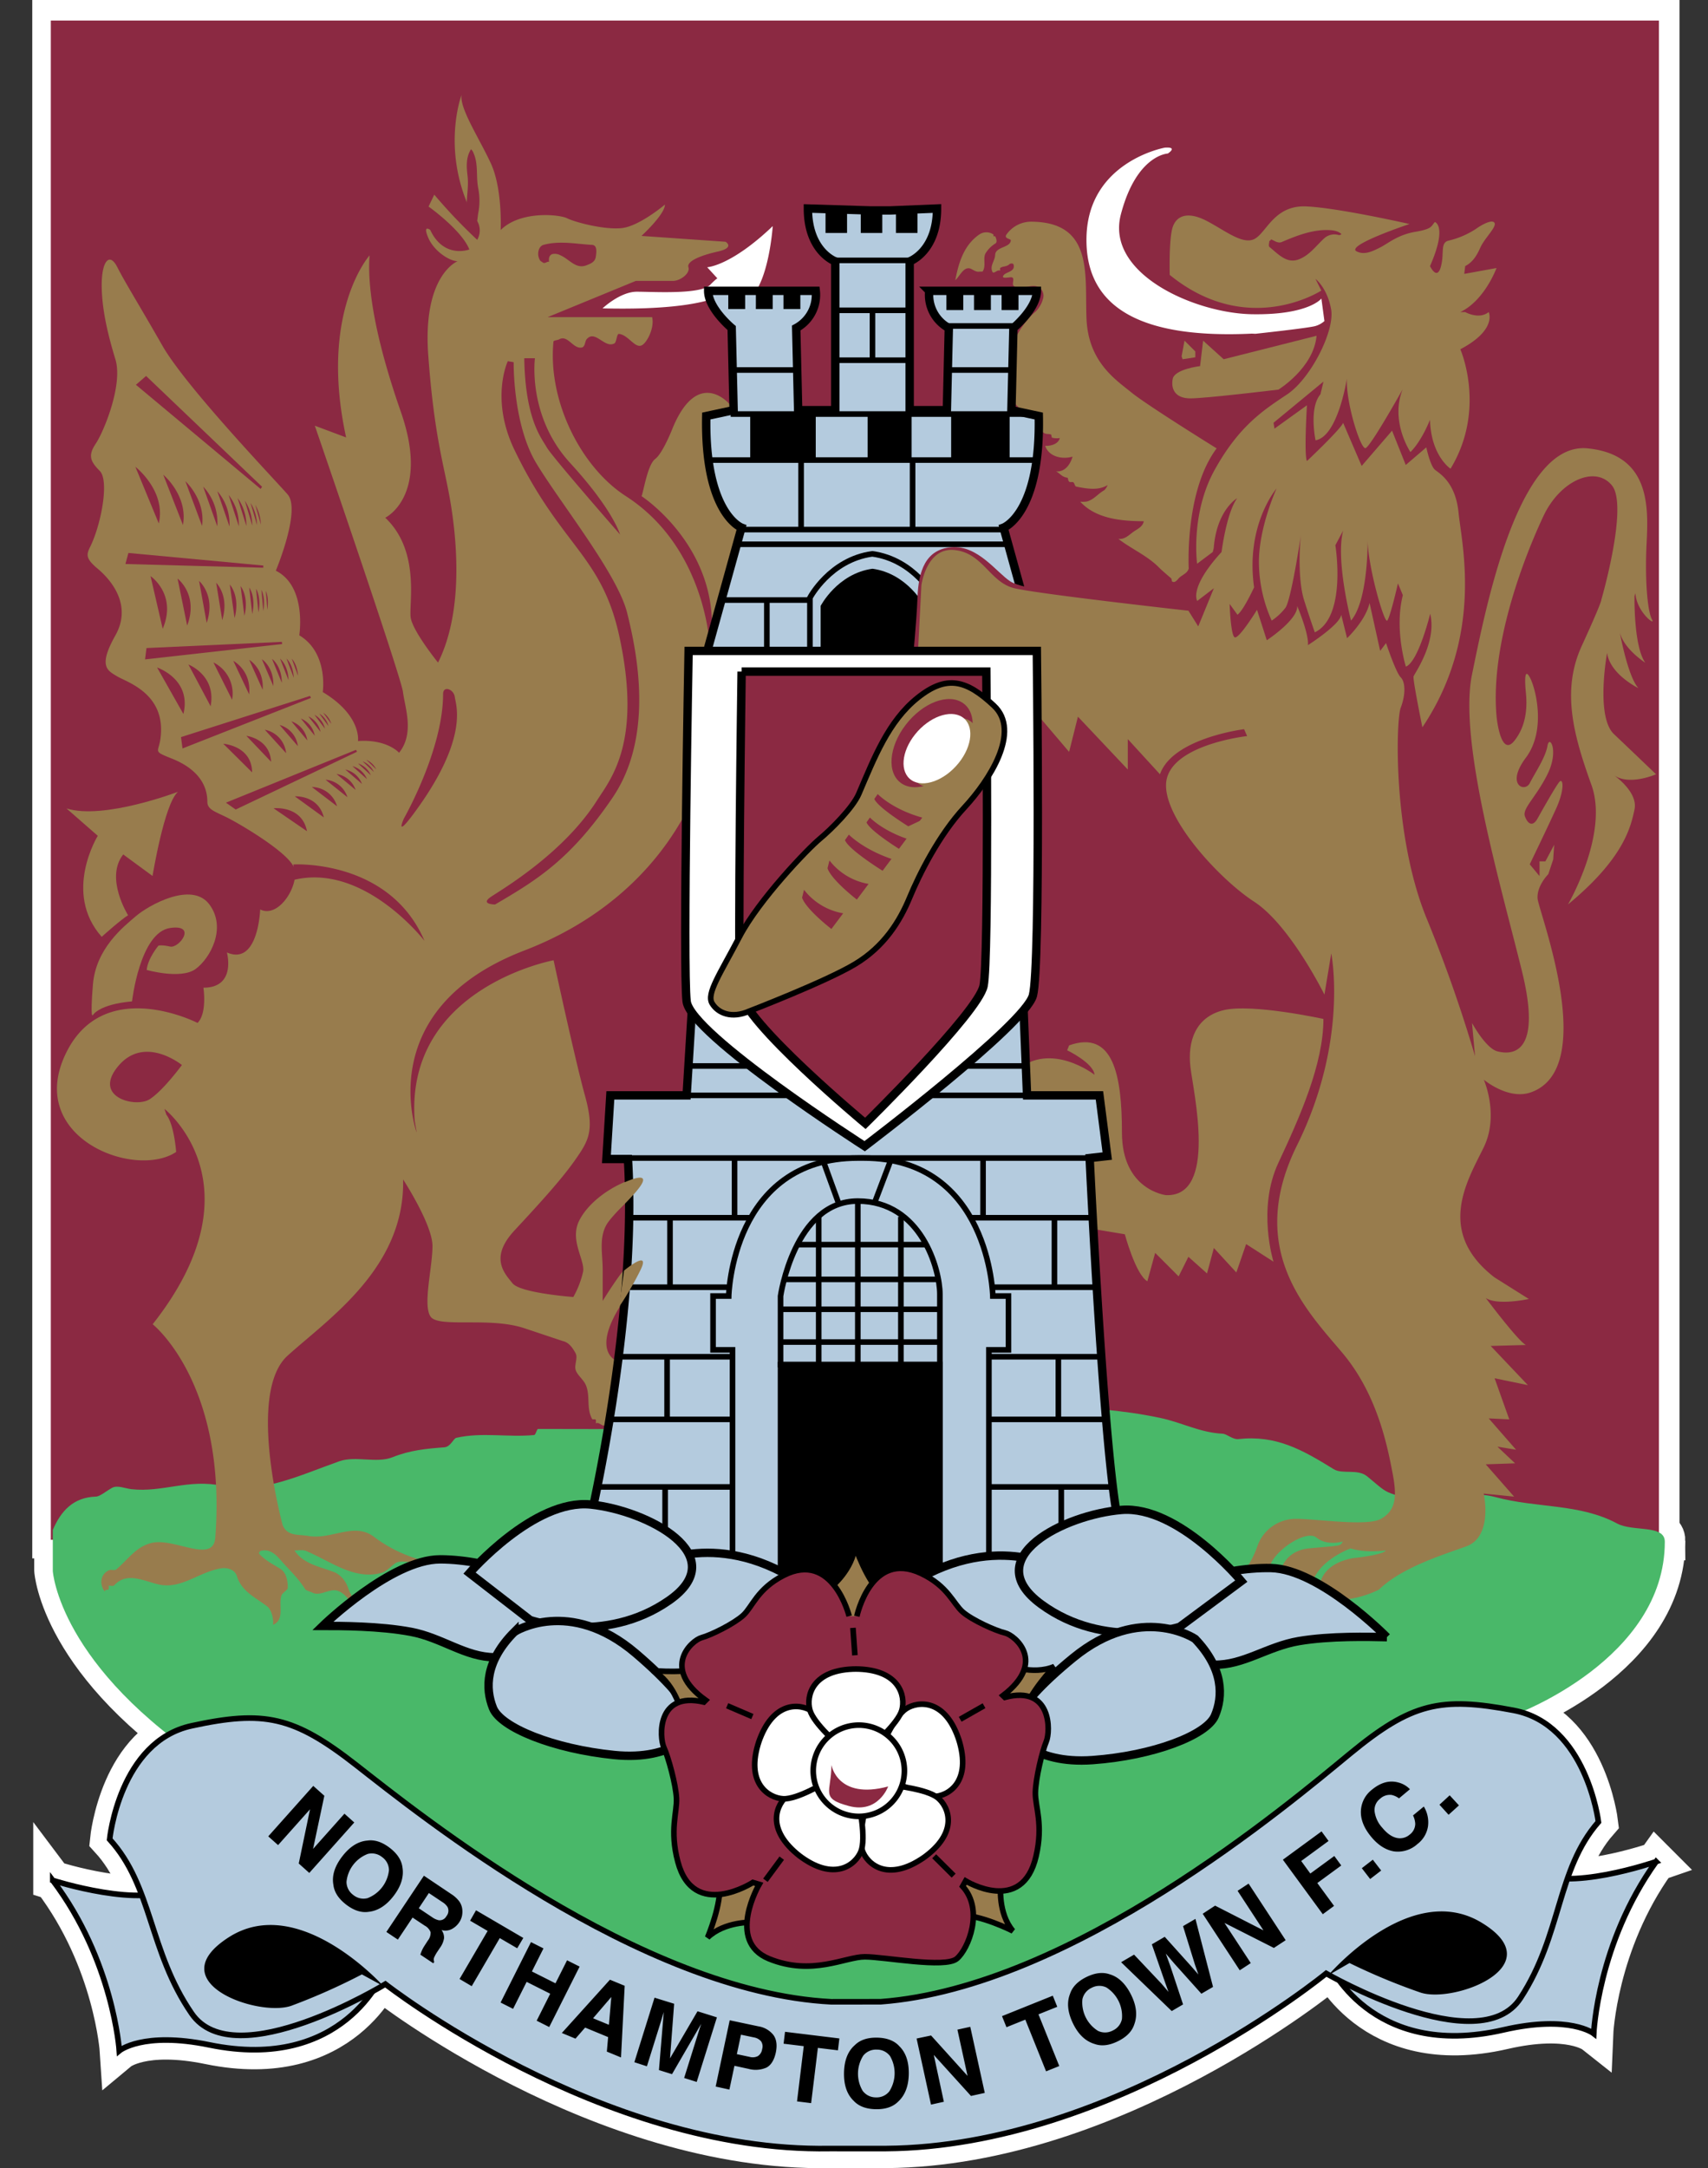 <svg xmlns="http://www.w3.org/2000/svg" viewBox="0 0 561.95 712.87"><rect x="0" y="0" width="561.95" height="712.87" fill="#333333" stroke="none"/><defs><style>.cls-1,.cls-14,.cls-6{fill:#fff}.cls-1{stroke:#fff;stroke-width:12.87px}.cls-2{fill:#8b2942}.cls-4,.cls-7{fill:#b4cbde}.cls-12,.cls-14,.cls-4,.cls-7,.cls-8{stroke:#000}.cls-12,.cls-14,.cls-4,.cls-8{stroke-width:1.84px}.cls-12,.cls-5{fill:#987c4d}.cls-7{stroke-width:2.76px}.cls-8{fill:none}</style></defs><g id="Layer_2" data-name="Layer 2"><g id="Layer_2-2" data-name="Layer 2"><path d="M17.37 618.23s30.25 9.66 40.55 1.94 68.23 28.31 68.23 28.31-13 32.93-57.29 23.82c-21.88-4.5-29.61 1.93-29.61 1.93s-1.93-29.61-21.88-56ZM544.88 612.06s-30 10.38-40.49 2.91-67.52 29.95-67.52 29.95 13.81 32.61 57.84 22.43c21.77-5 29.64 1.22 29.64 1.22s1.22-29.65 20.53-56.51Z" class="cls-1"/><path d="M289.74 658.12c63-4.73 134.29-65 154.49-81.62S474 557.75 498 562.32 525.9 599 525.9 599c-13.79 15.79-12 37-25.65 57.92s-63.93-8.11-63.93-8.11-69.45 57-144.77 57.57H272.9c-75.31 1.29-146.11-54.06-146.11-54.06S77.23 682.6 63.07 662s-12.88-41.83-27-57.28c0 0 3.22-32.19 27-37.33s33.47-3.22 54.07 12.87 93.33 74.66 156.4 77.88ZM17.05 6.44h529.09v499.48H17.05z" class="cls-1"/><path d="M548.06 506.56c0-5.75-10.53-3.19-15.7-6-12.31-6.61-26.3-4.95-39.88-8.63-11.59-3.14-24.39 3.25-35.47-1.64-2.08-.92-4.65-3.47-7-5.31-3.13-2.43-8.07-.51-10.92-2.28-10.44-6.49-19-11.24-31.33-9.88-1.84.2-3.8-1.7-5.15-1.77-7.61-.38-13.24-3.65-20.67-5.22-25-5.25-48.81-3.12-73.28-4.36l1.29 1.29c-.68-7.76-4.61-1.63-6.26-.9-14.37 6.33-27.58 3.86-41.35 5-3.51.28-6.86 2-10.32 2.12-24.89.55-49.76.65-74.66.54-.43 0-.8 2-1.32 2-8.58.82-17.11-1-25.57.91-1 .21-1.86 3-4 3.13-5.85.44-11.26.95-17 3.26-5.22 2.09-12.12-.57-17.52 1.33C99 484.7 86.14 491 73.39 488.24c-11-2.4-19.64 2.24-29.9 1.08-2.08-.23-4.58-1.39-6.31-.45s-4 2.87-5.35 2.9c-7.51.19-11.53 4.8-14.14 10.93v13.51s1.93 31.54 52.78 64.37 97.19 69.51 97.19 69.51l171.22 20 41.19-9.66L456 607l43.13-43.77s48.93-18.05 48.93-56.67Z" class="cls-1"/><path d="M16.72 6.76h529.09v499.48H16.72z" class="cls-2"/><path d="M547.74 506.88c0-5.75-10.53-3.19-15.7-6-12.32-6.61-26.3-5-39.88-8.64-11.6-3.14-24.4 3.25-35.47-1.64-2.08-.92-4.65-3.47-7-5.31-3.13-2.43-8.07-.51-10.92-2.28-10.45-6.48-19-11.24-31.33-9.88-1.84.21-3.81-1.69-5.15-1.76-7.61-.38-13.24-3.66-20.67-5.22-25-5.26-48.81-3.12-73.28-4.36l1.29 1.28c-.68-7.76-4.61-1.63-6.27-.89-14.36 6.32-27.57 3.85-41.35 4.95-3.5.28-6.85 2-10.32 2.12-24.88.55-49.75.65-74.66.55-.42 0-.79 2-1.31 2-8.58.82-17.12-1-25.58.91-1 .22-1.85 3-4 3.13-5.85.44-11.26.95-17 3.26-5.21 2.09-12.12-.57-17.51 1.33-12.88 4.54-25.75 10.86-38.5 8.08-11-2.4-19.64 2.24-29.9 1.09-2.08-.24-4.58-1.39-6.32-.46s-4 2.87-5.34 2.9C24 492.28 20 496.89 17.37 503v13.51s1.93 31.55 52.78 64.37 97.19 69.52 97.19 69.52l171.21 20 41.2-9.65 75.95-53.43 43.13-43.77s48.91-18.05 48.91-56.67" style="fill:#49b869"/><path d="M17.37 618.23s30.25 9.66 40.55 1.94 68.23 28.31 68.23 28.31-13 32.93-57.29 23.82c-21.88-4.5-29.61 1.93-29.61 1.93s-1.93-29.61-21.88-56Z" class="cls-4"/><path d="M136.44 368.49c-3.21-43.76 45.7-52.78 45.7-52.78s7.08 32.83 10.3 44.42 1.29 14.8-3.22 21.24-11.58 14.16-19.95 23.17-3.22 14.16-.64 17.38 20 4.5 20 4.5a30.6 30.6 0 0 0 3.22-8.36c.64-3.87-4.51-10.3-1.29-16.74s11.59-12.23 19.31-14.16-7.72 10.94-10.3 15.45-1.28 9.66-1.28 14.8v10.3s7.08-11.58 9.65-12.87 7.72-3.22-3.22 13.51-1.28 19.31-1.28 19.31l-3.54 15.13a4.23 4.23 0 0 1-.72 5.7c-1 .79-1.92-1.09-3.15-.55 0-.43.15-1-.07-1.21s-1 0-1.1-.14c-2.08-3.6-.51-7.88-2.22-11.44-.91-1.89-3.13-3.37-3.35-5.27-.17-1.54.84-3.59.07-5-.91-1.62-2.07-3.52-4.27-4l-12.55-4.19c-11.59-3.86-28.32 0-30.9-3.86s.65-16.09.65-23.17-9.66-21.89-9.66-21.89c.65 29-24.46 45.7-38 57.93S93 501.41 93 501.41c1.56 3.78 5.3 3 8.42 3.56 7.51 1.36 15-4.58 21.46.17a45.9 45.9 0 0 0 14.48 7.39c.34.1-.12 1-.6 1-2.36.27-5.19-.69-6.78.48-1.37 1-2.94 2.67-4.28 3.05-9 2.61-16.87-3.73-25-7.15-1.11-.46-2.51-.15-3.8-.15 3 4.6 8.79 5.38 13.44 7.27a8.6 8.6 0 0 1 3.68 3.82c.53.94.66 2.06 1.38 3.17.5.8.17 2 .17 3.12-1.13-1.88-2.79-3.64-4.61-4.18-2.57-.77-5.58 1.94-8.13.68-.87-.43-2.13-.69-2.44-1.18-2.08-3.3-4.68-5.81-7.11-8.47-1.71-1.85-3.74-4.91-7.31-4.16-.51.11-1 .71-.58 1.15 2 2.1 4.38 3.28 6.85 4.82 2 1.23 2.46 4 2.44 6.19 0 .86-1.79 1.59-2.1 2.63-1 3.14 1.2 7.9-2.76 9.59.31-2.29-.75-5.12-1.71-5.9-3.77-3-8.54-4.9-10.16-10.1-.66-2.15-3.15-3-5.49-2.54-7.07 1.27-12.78 6.75-19.9 5.33-5-1-10.7-4.49-15 .23-.3.33-1.16.11-1.81.11.41 2.31-1.17.67-1.29 1.93-1.79-2.4-1.52-5.59 1.35-7 .7-.34 1.88.17 2.4-.26 4-3.32 6.47-7.51 11.73-8.75 7.42-1.76 20.23 7 20.89-1.72 3.86-50.86-20.6-70.16-20.6-70.16 36.05-45.7 3.87-70.81 3.87-70.81l.64 1.93c2.57 3.22 3.22 12.23 3.22 12.23-13.52 9-48.92-4.5-36.69-31.54S65 336.31 65 336.31c3.22-3.22 1.93-11.58 1.93-11.58 10.94 0 7.72-11.59 7.72-11.59C85 317.65 85.6 299 85.6 299c6.43 3.22 13.51-9 10.94-14.16s-18-14.16-21.89-16.09-6.43-2.58-6.43-5.15c0-7.11-5.15-11.59-11.59-14.16s-4.5-1.93-3.86-6.44c2.12-14.87-10.94-18.67-14.16-20.6s-6.44-3.21-.64-13.51S36 190.2 32.17 187s-3.86-4.5-2.57-7.08c3.66-7.32 6.43-21.88 3.22-25.1s-3.87-5.15-1.29-9 9-19.31 6.44-27.68-4.51-16.73-4.51-24.46 2.54-10.97 5.15-5.82 7.08 12.23 14.8 25.75 36.69 43.76 41.2 48.91-3.86 25.11-3.86 25.11c10.29 5.15 7.72 21.24 7.72 21.24 9.65 5.79 7.72 18.66 7.72 18.66 12.88 7.73 11.59 16.1 11.59 16.1 9.65-.65 13.52 3.86 13.52 3.86 5.14-6.44 1.93-14.81 1.28-20s-29-87.53-29-87.53l10.3 3.86c-9-41.2 7.72-59.86 7.72-59.86-.64 8.36.64 23.81 10.3 51.49s-5.15 34.76-5.15 34.76c11.59 10.94 7.72 28.32 8.37 32.82s9 14.81 9 14.81c9-18 5.79-43.13 3.86-54.07s-5.15-20.6-7.08-47 9.66-30.89 9.66-30.89c-2.58 0-7.73-3.22-9.66-7.72s.64-2.58.64-2.58c4.51 9.65 12.88 6.44 12.88 6.44C151.89 75.63 141 67.91 141 67.91l1.88-3.91A176 176 0 0 0 157 78.85a6.11 6.11 0 0 0-1.29-7.73c-10.94-21.24-3.86-39.9-3.86-39.9-.64 4.5 5.8 14.16 9.66 22.53s3.22 21.88 3.22 21.88c6.43-6.44 19.31-5.15 21.88-3.86s12.23 3.86 18 3.22 14.16-7.73 14.16-7.73c0 3.22-7.72 10.3-7.72 10.3l27.68 1.93s3.21 1.93-2.58 3.22-10.3 3.22-9.65 5.15-2.58 4.5-5.15 4.5h-12.17l-29 11.91h34.44-.07c.8 3.27-1.37 7.74-3 9-2.39 1.93-4.64-3.16-7.92-3.49-.71-.07-.79 2.72-1.45 3.1-3.24 1.83-6.35-4.65-9.17-1.34-.59.7-.46 2.5-1.62 2.72-2.88.54-4.59-4.36-7.5-2.65-.31.19-1.75.31-1.79.66-1.93 19.31 8.85 41.2 23.82 50.85 26.79 17.26 27.68 50.2 27.68 50.2 5.15-32.18-22.53-50.2-22.53-50.2.64-1.29 1.93-10.3 4.5-12.23s5.8-10.3 5.8-10.3c8.37-19.95 18.66-7.72 18.66-7.72l11.59 37.33-19.91 81.8s-9 41.2-59.22 60.51-35.4 59.86-35.4 59.86" class="cls-5"/><path d="M177.8 85.77c-1.33-1.81-.75-4.77 1-5.26 5.31-1.46 10.68-.3 16 0 1.76.1 1.45 2.42 1.22 3.94-.26 1.71-1.76 2.27-3.17 2.81-3.4 1.28-5.59-2.08-8.4-3.29a3.8 3.8 0 0 0-2.8-.41c-1 .41-1.16 1.45-1 2.51-.69-.16-1.22.62-1.93.32M155 72.89a5.2 5.2 0 0 1-1.18-2.27c-.81-4.38.55-8.47 0-12.87-.34-2.93-.56-6 1.14-8.67a2.8 2.8 0 0 1 .87 1.33c1.62 3.66.72 7.56 1.53 11.58a21 21 0 0 1 0 8c-.28 1.55-.2 3.17-1.12 4.53M176 117.79s-2.57 19 11.59 34.43 16.41 23.5 16.41 23.5-22.5-25.72-24.11-28.64-7.08-9-7.4-29.29Z" class="cls-2"/><path d="M169 119.08s-.32 20.27 7.4 33.14 26.71 36.37 29.93 49.25 9 40.55-4.82 60.82-24.79 27-38.63 35.08c0 0-5.14 0-1.28-2.57s23.78-14.3 34.76-31.54c4.5-7.08 15-19.1 7.4-54.07-5.8-26.71-19.09-29.42-34.44-61.15-8.15-16.85-2.25-29.29-2.25-29.29ZM132.91 269.05s12.87-22.5 12.87-40.87c0-2.9 3.54-1.61 3.86 1s4.84 13.53-13.52 38.3c-6.43 8.65-3.21 1.57-3.21 1.57M49.53 189.41s8.81 6 4 17.32M58.42 190.22s7 5.32 3.16 15.45M65.5 191s5.57 4.74 2.5 13.78M71.12 191.6s4.43 4.23 2 12.29M75.6 192.18s3.52 3.77 1.58 11M79.16 192.7s2.8 3.36 1.26 9.77M82 193.16s2.23 3 1 8.72M84.24 193.57s1.77 2.68.8 7.77M86 193.94s1.41 2.38.64 6.93M87.46 194.26s1.12 2.13.5 6.19M51.69 219.46s11.44 3.81 8.65 15.28M62 218.48s9.24 3.56 7.29 13.71M70.21 217.78a11.41 11.41 0 0 1 6.15 12.28M76.76 217.28s6 3.06 5.21 11M82 216.94s4.91 2.81 4.42 9.85M86.16 216.73s4 2.57 3.77 8.81M89.49 216.6s3.25 2.35 3.23 7.89M92.15 216.54s2.66 2.14 2.77 7.06M94.27 216.53s2.18 1.94 2.38 6.31M96 216.56s1.79 1.75 2.06 5.63" class="cls-2"/><path d="M43.44 329.23S46 306.52 56 305.09c9-1.28 2.89 6.76 0 6.12s-3.86-.32-3.86-.32-3.54 4.18-3.87 8c0 0 11.27 3.22 16.1-.32s10.29-13.52 4.5-21.24-20 .32-24.14 3.86-13.19 10.62-14.16 22.53 0 10 0 10 1.92-3.52 12.87-4.49M33.46 308s6.44-5.79 8.69-7.08c0 0-7.73-12.23-1.61-20l9.65 7.08s3.87-23.82 8.37-27.68c0 0-24.46 9.33-36.69 5.47l10.3 9S20.59 293.51 33.46 308" class="cls-5"/><path d="M59.85 350.15s-12.23-10-20.92.32 5.79 13.84 10.3 10.94 10.62-11.26 10.62-11.26M73.47 244.53s9.37.63 9.48 9.4M81.06 241.93s7.67.87 8.14 8.52M87.13 239.92a8.7 8.7 0 0 1 7 7.7M92 238.36a8.26 8.26 0 0 1 6 6.95M95.87 237.16a7.87 7.87 0 0 1 5.24 6.27M99 236.24a7.57 7.57 0 0 1 4.56 5.64M101.46 235.54a7.27 7.27 0 0 1 4 5.08M103.46 235a7.08 7.08 0 0 1 3.45 4.56M105.06 234.61a6.88 6.88 0 0 1 3 4.1M106.35 234.32A6.7 6.7 0 0 1 109 238M90 265.74s9.34-1.06 11 7.54M97 261.82s7.7-.52 9.54 6.92M102.61 258.75a8.71 8.71 0 0 1 8.28 6.32M107.11 256.35a8.24 8.24 0 0 1 7.2 5.75M110.71 254.47a7.88 7.88 0 0 1 6.29 5.23M113.61 253a7.57 7.57 0 0 1 5.49 4.74M115.93 251.87a7.3 7.3 0 0 1 4.81 4.29M117.8 251a7.07 7.07 0 0 1 4.21 3.87M119.31 250.31a6.92 6.92 0 0 1 3.7 3.49M120.52 249.79a6.77 6.77 0 0 1 3.26 3.15M117.46 247.16l-39.91 18.99-3.22-2.25 42.81-17.38zM102.29 229.46l-42.24 16.61-.5-3.73 42.46-13.54zM92.83 211.74l-45.11 5.05.48-3.73 44.53-2.03zM86.63 186.65l-45.37-1.22.99-3.63 44.38 4.13zM85.75 160.75l-41.03-34.24 3.35-2.9 38.16 36.42zM44.54 153.47s10.18 7.88 7.7 18.62M53.71 156.07s8.22 6.86 6.48 16.53M61 158.22s6.65 6 5.48 14.68M66.85 160a17.2 17.2 0 0 1 4.64 13.05M71.5 161.48a16.46 16.46 0 0 1 4 11.6M75.21 162.72A15.86 15.86 0 0 1 78.58 173M78.18 163.75a15.35 15.35 0 0 1 2.88 9.18M80.55 164.62a14.9 14.9 0 0 1 2.45 8.17M82.44 165.35a14.44 14.44 0 0 1 2.12 7.27M84 166a14.16 14.16 0 0 1 1.83 6.47M96.54 289.32c23.17-5.79 43.12 20 43.12 20-11.58-27-43.12-25.11-43.12-25.11" class="cls-2"/><path d="M322.3 89.31c-1.27.21-2.16-.68-3-1-2.24-.73-3.37 2.26-5 3.84 1.08-5.7 2.76-11.46 7.82-15a4.14 4.14 0 0 1 4.7-.08c.09.06 0 .45.06.56s.51 0 .55.06c.38.78.78 2 0 2.4a9.6 9.6 0 0 0-2.99 2.91c-1.29 1.73.19 4.3-1.17 6.29ZM339.68 72.89a9.94 9.94 0 0 0-8.57 4.26c-.87 1.33 1.49 1.37 1.46 1.84-.14 2.56-5.05 2-5.16 4.86-.08 1.91-1.79 3.51-.92 5.46.43 1 1.62-.82 2.57-.32 0-.33-.11-.78.05-.9.86-.64 2.11-.33 3-1.24.17-.18 1.23-.49 1.39.23.53 2.42-2.82 2.25-3.46 3.65-.48 1.08 2.18.3 2.85.45 1.11.25-.07 2.15.57 2.75 2.38 2.22 5.94-1.26 8.68.73a3.37 3.37 0 0 1 1 3.63 9.25 9.25 0 0 1-2.47 4.22 17.5 17.5 0 0 0-2.73 2.78 30.8 30.8 0 0 0-5.49 9.81c-1.56 5.13-.13 10.16.71 15.37.59 3.65 4.28 5.05 7.36 6.72.76.41.73 1.74.95 2.93.18 1 1.15 1.68 2.09 2.27.71.44 1.55.19 2.2.45.24.1.16 1 .41 1.07a6.6 6.6 0 0 0 2.53.11c-.53 2-2.94 2.62-4.82 2.57 1.2 3.61 5.65 4.53 9 3.54-.71 2.56-2.59 5.19-5.47 4.83 1.31.61 1.88 1.86 3.83 2.12.2 0 .07 1.12.69 1.37.37.15.94-.09 1.21.12.46.37.44 1.32 1 1.43 3.46.67 7.24 1.37 10.28-.53a5.1 5.1 0 0 1-1.09 1.7c-2 1.07-3.38 3.06-5.69 3.7a8.3 8.3 0 0 1-2.23.07c5.2 5.68 13.61 6.39 20.92 6.43-.42 2-2.34 2.62-3.7 3.67s-2.71 2.35-4.67 2.13c4.3 3.32 9.43 5.47 13.24 9.29 1.1 1.11 2.71 2.46 4.08 3.64.29.25.16 1 .44 1.13.83.47 1.63-.56 2-1 1.08-1.25 3-1.64 3.39-3.39v.32s-1.45-25.58 9.18-39.74c0 0-22.85-14.16-28-18.35s-14.17-10-14.81-24.13 2.52-31.72-17.8-32.05" class="cls-5"/><path d="M198.24 101.38s5.79-5.47 11.26-5.47 20.92 1 24.14-2.26 2.57-1.93 2.57-1.93l-3.54-3.86s7.73-.32 21.57-13.52c0 0-1.29 19.31-8.05 24.14l-5.47-3.86s-3.22 7.72-42.48 6.76M413.06 109.74s17.86-1.93 19.79-2.57a7.8 7.8 0 0 0 2.9-1.61l-1-7.4s-4.18 5.47-22.85 5.15-48.27-13.2-43.12-32.83 15.44-20 15.44-20 3.54-2.26-1-1.93c0 0-25.11 4.5-25.75 29.28s20.28 33.47 54.39 31.86Z" class="cls-6"/><path d="M420.62 128.09s11.58-7.08 12.55-17.7l-30.57 7.72-6.76-6.11-1 8.36s-8.37 1-9 4.19.65 6.43 5.8 6.43 28.98-2.89 28.98-2.89" class="cls-5"/><path d="m388.76 117.15.96-5.15 3.55 3.54v1.93l-4.19.64M435.42 335s-23.49-5.14-32.82-2.89-11.91 10.3-10.94 18.67 9 42.8-8.05 42.15c0 0-14.48-1.61-14.48-20.59s-2.9-33.8-17.38-28.65l-.64 1.61s8.69 4.19 9 8.05c0 0-14.48-11.27-25.75-1.29s-4.51 14.81-4.51 14.81l28.65 37 11.58 1.93s3.54 13.19 7.41 15.45l2.57-9.34 7.72 7.73 3.22-6.44 6.12 5.47 2.25-8.37 7.4 8.05 3.22-9.33 9 5.79s-5.47-17.38 1.61-32.51 14.82-32.47 14.82-47.3" class="cls-5"/><path d="M544.88 612.06s-30 10.38-40.49 2.91-67.52 29.95-67.52 29.95 13.81 32.61 57.84 22.43c21.77-5 29.64 1.22 29.64 1.22s1.22-29.65 20.53-56.51Z" class="cls-4"/><path d="M289.74 658.12c63-4.73 134.29-65 154.49-81.62S474 557.75 498 562.32 525.9 599 525.9 599c-13.79 15.79-12 37-25.65 57.92s-63.93-8.11-63.93-8.11-69.45 57-144.77 57.57H272.9c-75.31 1.29-146.11-54.06-146.11-54.06S77.23 682.6 63.07 662s-12.88-41.83-27-57.28c0 0 3.22-32.19 27-37.33s33.47-3.22 54.07 12.87 93.33 74.66 156.4 77.88Z" class="cls-4"/><path d="M437 649.43s26.92-31.56 50.44-17.32-9 26.62-20.05 23a207 207 0 0 1-23.39-9.72ZM126.15 653s-27.68-30.91-50.85-16.1 9.7 26.39 20.59 22.53a206 206 0 0 0 23.18-10.3ZM88.26 603.74l14.81-16.59 3.64 3.25-3.71 17.47 10.33-11.58 3.23 2.89-14.8 16.59-3.47-3.1 3.71-17.83-10.51 11.78ZM114 618.71a11 11 0 0 1 7-9.19 5.38 5.38 0 0 1 4.74 1.06 5.3 5.3 0 0 1 2.23 4.29 11.12 11.12 0 0 1-7.05 9.19 5.3 5.3 0 0 1-4.71-1.06 5.36 5.36 0 0 1-2.21-4.29m18.42-4.71c-.28-2.39-1.68-4.56-4.2-6.49s-5-2.73-7.36-2.38q-4.55.38-8.27 5.22t-2.9 9.33c.28 2.4 1.68 4.56 4.2 6.5s5 2.73 7.36 2.38q4.6-.48 8.25-5.23t2.92-9.33M147.26 627a2.77 2.77 0 0 1-.4 3 2.47 2.47 0 0 1-2.54 1.31 5.9 5.9 0 0 1-2.16-1l-4.38-2.93 3.32-5 4.49 3a5.1 5.1 0 0 1 1.67 1.62m-7.79-10.32-12.35 18.49 3.78 2.52 4.84-7.25 4 2.66a4.1 4.1 0 0 1 1.93 2.15 4.05 4.05 0 0 1-.93 2.79l-1.12 1.74a10.3 10.3 0 0 0-.9 1.7 12 12 0 0 0-.41 1.16l4.25 2.84.31-.47a1.83 1.83 0 0 1 0-1.52 12.5 12.5 0 0 1 1-1.79l.83-1.24a7.34 7.34 0 0 0 1.4-3.25 4.22 4.22 0 0 0-.84-2.67 4.5 4.5 0 0 0 3.4-.33 6.65 6.65 0 0 0 2.39-2.15 6.1 6.1 0 0 0 .95-2.18 7 7 0 0 0 .09-2.19 5.6 5.6 0 0 0-.92-2.48 10 10 0 0 0-2.67-2.47ZM156.62 628.05l15.55 9.09-2 3.4-5.74-3.35L155.2 653l-4-2.36 9.24-15.8-5.77-3.37ZM168.81 660.45l-4.11-2.07 10-19.87 4.11 2.07-3.81 7.58 7.76 3.9 3.81-7.57 4.13 2.07-10 19.87-4.13-2.08 4.46-8.87-7.76-3.9ZM200.34 665.7l-5.21-2.15 6-7Zm-11 4.55 3.17-3.64 7.57 3.13-.42 4.77 4.66 1.92 1.21-23.56-4.85-2-15.83 17.52ZM220.44 676.73l9.05-15.48 6.38 2-6.65 21.23-4.13-1.3 4.5-14.35c.13-.42.31-1 .55-1.73s.43-1.32.56-1.72l-9.6 16.55-4.3-1.35 1.59-19.06c-.13.41-.3 1-.53 1.73s-.4 1.33-.53 1.74l-4.49 14.35-4.13-1.34 6.64-21.22 6.45 2ZM249.33 676a3.75 3.75 0 0 1-2.66.25l-4.24-.9 1.36-6.4 4.24.89a4 4 0 0 1 2.35 1.26 3 3 0 0 1 .37 2.61 3.2 3.2 0 0 1-1.42 2.29m5.09-7a7.85 7.85 0 0 0-4.87-2.79l-9.47-2-4.62 21.79 4.52 1 1.66-7.82 4.61 1a8.84 8.84 0 0 0 5.91-.41c1.52-.79 2.56-2.47 3.1-5q.74-3.65-.84-5.77M258.28 668l17.88 2.18-.47 3.91-6.6-.8-2.22 18.16-4.64-.57 2.21-18.16-6.63-.81ZM283.82 687.4a11.06 11.06 0 0 1 .22-11.59 5.36 5.36 0 0 1 4.45-1.95 5.29 5.29 0 0 1 4.34 2.12 11.16 11.16 0 0 1-.22 11.58 5.29 5.29 0 0 1-4.42 2 5.38 5.38 0 0 1-4.37-2.16m12-14.75q-2.48-2.64-7.24-2.73t-7.33 2.46q-3.45 3-3.56 9.1t3.21 9.24q2.47 2.64 7.23 2.73t7.34-2.46q3.42-3.12 3.53-9.1c.06-4.08-1-7.15-3.2-9.24ZM306.31 691.94l-4.74-21.73 4.76-1 12 13.28-3.33-15.2 4.23-.93 4.77 21.73-4.54 1-12.24-13.5 3.32 15.41ZM329.67 662.85l16.71-6.72 1.47 3.65-6.18 2.48 6.84 17-4.34 1.74-6.83-17-6.2 2.49ZM361.26 667.7a11 11 0 0 1-5.14-10.39 5.39 5.39 0 0 1 3.05-3.78 5.34 5.34 0 0 1 4.84-.11 11.15 11.15 0 0 1 5.12 10.38 5.29 5.29 0 0 1-3 3.77 5.36 5.36 0 0 1-4.87.13m3.85-18.6c-2.27-.8-4.84-.5-7.69.9s-4.64 3.26-5.38 5.56c-1.11 2.82-.77 6.07 1 9.72s4.13 5.82 7.09 6.72q3.4 1.21 7.68-.9t5.38-5.55c1.07-2.9.73-6.14-1.05-9.72s-4.14-5.89-7.03-6.73M368.86 645.12l4.26-2.49 9 9.52 2.33 2.74-1.19-3.32-4.29-12.33 4.24-2.47 8.7 9.67 2.37 2.72-1.14-3.29-3.91-12.61 4.08-2.38 5.79 22.36-3.83 2.24-8.87-9.88-2.84-3.32 1.49 4.11 4.19 12.61-3.73 2.18ZM407.89 647.78l-12.19-18.59 4.08-2.67 15.91 8.13-8.51-13 3.62-2.37 12.2 18.61-3.88 2.54-16.26-8.23 8.66 13.21ZM435.21 629.34l-13.13-17.92 12.72-9.31 2.31 3.15-9 6.59 3 4.12 7.89-5.77 2.29 3.12-7.88 5.77 5.51 7.52ZM450.8 617.77l-2.75-3.56 3.62-2.79 2.75 3.56ZM451.08 603.82q-3.7-4.49-3.3-8.91a9.3 9.3 0 0 1 3.6-6.51q4.33-3.57 8.67-2.37a8 8 0 0 1 3.83 2.22l-3.59 3a6.4 6.4 0 0 0-2.43-1.12 4.7 4.7 0 0 0-3.82 1.27 4.61 4.61 0 0 0-1.79 4.11 9.8 9.8 0 0 0 2.54 5.4c1.59 1.93 3.17 3 4.76 3.35a4.85 4.85 0 0 0 4.21-1.06 4.48 4.48 0 0 0 1.87-3.6 7.1 7.1 0 0 0-.73-2.74l3.55-2.92a9.93 9.93 0 0 1 1.37 6.53 9 9 0 0 1-3.46 5.79 9.57 9.57 0 0 1-7.78 2.42c-2.72-.48-5.23-2.08-7.5-4.86M476.6 596.65l-3-3.31 3.36-3.09 3.05 3.31Z"/><path d="M227.85 328.59h108.77l1.29 31.54h23.82l2.57 19.95-5.79.65s5.15 109.41 10.3 122.93-59.22 15.45-59.22 15.45l-77.24 3.22-38.62-20.6s16.09-67.26 12.87-120.68h-7.08l1.29-20.92h25.1ZM341.77 215.3l-11.58-41.83s12.23-4.51 11.58-36.69l-9-1.93.65-27s7.72-6.43 7.72-12.23h-35.4a12.38 12.38 0 0 0 6.43 12.23l-.64 27h-12.24V85.93s9-3.22 9-17.38l-15.45.64h-6.43l-20.6-.64c0 14.16 9 17.38 9 17.38v48.92H262.6l-.64-27a12.38 12.38 0 0 0 6.43-12.23H233c0 5.8 7.73 12.23 7.73 12.23l.64 27-9 1.93c-.64 32.18 11.59 36.69 11.59 36.69l-11.61 41.83Z" class="cls-7"/><path d="M246.83 136.13h21.56v14.8h-21.56zM312.94 136.13h19.24v14.8h-19.24zM285.45 136.13h14.48v14.8h-14.48zM271.61 68.87h7.08v7.72h-7.08zM283.2 68.87h7.08v7.72h-7.08zM294.78 68.87h7.08v7.72h-7.08zM239.61 95.58h5.55v6.03h-5.55zM248.69 95.58h5.55v6.03h-5.55zM257.77 95.58h5.55v6.03h-5.55zM311.38 95.91h5.55v6.03h-5.55zM320.46 95.91h5.55v6.03h-5.55zM329.54 95.91h5.55v6.03h-5.55z"/><path d="M274.51 85.61h24.14M274.83 102.02h24.14M275.15 118.43h23.82M311.52 121.65h21.56M311.84 107.17h21.89M241.04 121.65h20.92M240.4 136.13h96.87M340.16 151.26H232.99M287.06 118.43v-16.09M300.25 151.26v22.85M263.57 151.26v22.85M244.58 174.11h85.93M242.33 178.94h89.47M237.18 197.28h29.29M252.3 197.28v17.7" class="cls-8"/><path d="M304.12 215v-15.79s-5.47-10.62-17.06-12.23c-11.58 1.61-17.06 12.23-17.06 12.23V215"/><path d="M307.52 215.16v-18.63S300.94 184 287 182.09c-13.95 1.9-20.53 14.44-20.53 14.44v18.63" class="cls-8"/><path d="M355.29 195.35s-18.34-1.29-22.85-4.18-10.62-11.91-19.31-11.27-10.94 8-11.26 16.42-1.62 21.24-1.62 21.24l29.61 7.4L344 241.69Z" class="cls-2"/><path d="M537.77 196s-.33 16.42 3.54 21.89c0 0-7.08-4.51-8.37-10 0 0 2.57 14.48 6.11 18.35 0 0-9.33-4.51-10.3-11.59 0 0-3.86 20.92 2.26 26.71s13.84 13.2 13.84 13.2-8.69 3.86-13.84.32c0 0 8 5.47 6.76 11.26s-3.54 16.09-21.89 31.22c0 0 13.52-23.17 7.73-39.26s-10-30.9-3.22-45.7 6.44-15.13 6.44-15.13 9-30.89 3.53-37.65-17.05-1.61-22.53 10-17.7 41.52-15.44 66c0 0 1.29 13.52 5.79 8s4.18-12.56 3.86-15.77-.64-8.69 1.29-5.15 5.47 17.37-1.29 26.39-.32 11.58 1.29 8.36 5.15-8.36 5.8-12.23 3.86 1.61 0 9.34-8.37 11.26-7.41 13.84 2.58 3.54 4.19.64 5.79-10.3 7.08-11.91 1.93 2.25-1 8.69-8.69 18.34-8.69 18.34l3.22 3.87v-4.83h1.93l2.9-5.47-.33 4.83-1.6 4.82s-3.87 3.87-3.54 8.05 20.44 55.83-2.26 63.72c-7.4 2.58-15.44-4.18-15.44-4.18s5.14 11.58 0 22.2-16.1 27.68 3.54 42.81l11.28 7.09s-10.3 2.25-14.16-.32c0 0 10.62 14.16 13.19 15.44l-11.58.32 12.23 12.88-10.94-2.25 4.82 13.51-6.76-.32 9 10.3-6.12-1 5.79 5.47-9.65.33 9.33 10.62-10-1s3.22 14.16-5.8 17.38-21.24 7.08-28.64 14.16c0 0-9.33 5.15-19.63 2.9 0 0-2.58-10.62 10.94-13.2 0 0 10-1 10.94-2.57 0 0-6.44 1-11.58-.65 0 0-11.59 4.19-12.88 12.56 0 0-6.43-2.9-10.94-1 0 0-.32-10.62 10.3-11.59s10-.64 10.94-2.25c0 0-5.15 1.61-8.69-1.28s-15.12 5.14-15.45 10.29l-7.08-1a31 31 0 0 0 3.22-6.76 13.4 13.4 0 0 1 12.55-8.69c6.76 0 23.5 2.57 28 0s5.47-6.44 3.86-14.81-4.82-25.74-16.41-39.58-32.12-33.96-15.06-68.42S438 313.46 438 313.46L435.75 327s-11.27-22.85-23.17-30.58-31.58-29.3-28.65-40.57S410.32 242 410.32 242l-1-2.26s-23.5 2.9-27.68 14.81L371.06 243v10l-16.41-17.38-2.9 11.58-20.6-24.2-29.28-5.79 1.28-24.79s1.61-12.55 10.94-11.58 11.59 10.62 19.64 12.55 57.28 7.4 57.28 7.4l3.22 5.15 5.15-12.55-5.47 4.18s-2.9-4.18 8-16.09c0 0 1.6-12.87 5.14-17.7 0 0-6.75 3.86-7.72 16.41l-.32 1.29-5.15 3.86s-2.25-16.41 5.79-30.89 16.09-19.63 23.82-24.78 15.77-20.92 14.48-28-5.15-10-5.15-10l1.93 3.86s-24.14 15.77-49.88-5.15c0 0-.33-11.9 1-15.77s5.15-5.14 11.27-1.93 11.9 8 15.77 5.8 6.43-11 16.73-10.62 34.12 5.79 34.12 5.79-21.26 7.07-17.38 9c2.57 1.29 5.15 0 7.72-1.29s5.79-4.18 11.59-5.15 5.15-1.93 6.43-3.22c0 0 4.19 1.29-1.61 14.49 0 0 2.26 4.82 3.54.32s-.32-8 2.58-8.69a28.1 28.1 0 0 0 9-3.86c2.25-1.61 5.47-3.22 6.12-1.93s-3 4.72-4.51 7.72c-.64 1.29-1.93 4.83-5.15 6.44l-.32 2.57 10.62-1.93s-3.86 10.62-11.91 14.48h1.61s4.51 2.58 7.72 0c0 0 2.9 5.8-9.33 12.23 0 0 8.69 19.63-3.22 39.27 0 0-6.43-4.19-6.76-16.1 0 0-2.57 6.76-6.43 10.63 0 0-6.76-10-2.58-20.6 0 0-10.62 19-12.23 19.31s-6.43-14.81-6.11-22.85c0 0-2.9 19-10.3 20.27 0 0-2.25-10.62 1.61-15.12l1-4.19L419 139l.32 1.93 10.68-7.69s-1 16.41 0 18.34c0 0 10.94-10.3 11.91-12.55l6.09 14.16 10-11.59 4.51 11.27 6.76-5.79s1.28 6.11 2.89 7.4 6.76 4.18 7.73 14.16 8.37 40.23-11.91 70.48c0 0-3.22-15.77-2.9-16.74s7.73-11.26 5.47-20.59c0 0-3.86 15.77-8 17.38 0 0-3.86-12.23-1-23.5l-1.61-3.86s-2.57 11.26-3.54 12.23-6.43-18-6.43-26.71c0 0 .32 19.95-5.47 26.71 0 0-5.15-19.95-2.58-29.61l-2.57 4.83s3.86 23.49-6.76 28.64c0 0-1.61-4.5-3.54-10.62s-1.61-17.06-1-21.56c0 0-3.22 21.56-5.15 24.14a19 19 0 0 1-4.5 4.18 47.1 47.1 0 0 1-4.19-20.28c.32-11.26 5.8-23.17 5.8-23.17s-10.3 11.91-7.4 32.51c0 0-3.55 7.72-5.48 9l-2.57-3.54s.32 10 1.61 10.94 7.4-9 7.4-9l3.22 10s10.3-6.76 10-11.27c0 0 3.86 9 3.54 12.87 0 0 10.61-6.75 10.94-10l1.93 7.72s6.11-5.79 7.4-11.58l3.49 15.76 1.93-2.58s3.22 9.66 4.83 11.27 1.61 5.79 0 10-2.58 41.84 8.37 68.87a466 466 0 0 1 16.09 45.7l-1-10.94s4.51 8.37 8.37 9.34 15.12 2.25 8.05-26.4-20.92-75.62-16.42-97.51 15.13-76.6 38-74.34 19.63 23.17 19.31 34.43.64 19.64 1.93 21.89-5.15-2.58-5.47-8.69" class="cls-5"/><path d="M226.56 350.47h111.03M225.59 360.13h112.64M358.18 380.73h-151.9M207.25 400.36H359.8M205.96 423.2h154.8M203.39 446.06h158.66M200.17 466.65h163.49M196.31 488.86h169.92" class="cls-8"/><path d="M325.36 529.41V443.8h6.44v-17.7h-5.15s-1-45.37-42.49-45.37h-1.93c-41.51 0-42.48 45.37-42.48 45.37h-5.15v17.7h6.4v85.61Z" class="cls-4"/><path d="M256.81 448.63V426.1s4.51-31.22 25.42-31.22 27 22.53 27 30.58v23.17Z" class="cls-4"/><path d="M309.27 448.63V523l-52.46-3.54v-70.8Z" style="stroke:#000;stroke-width:1.84px"/><path d="M269.36 448.63v-48.6M282.23 448.63v-53.75M296.4 448.63v-48.6M256.81 441.23h52.46M256.81 430.45h52.46M308.62 420.63h-50.68M262.28 409.2h42.8" class="cls-8"/><path d="M226.56 214h114.57s1.29 103.63-1.29 113.28-55.35 49.56-55.35 49.56-57.29-36.69-58.58-47.63.65-115.21.65-115.21Z" style="fill:#fff;stroke:#000;stroke-width:2.76px"/><path d="M244 220.81h80.51s.91 94.52-.9 103.32-38.9 45.21-38.9 45.21-40.26-33.47-41.16-43.45.45-105.08.45-105.08Z" style="fill:#8b2942;stroke:#000;stroke-width:2.76px"/><path d="M246.51 332.45s25.1-9.66 34.76-15.45 14.8-14.16 18-21.88 9.65-20.6 18-29.61S336 240.41 327 232s-15.45-10.3-25.1-2.58-14.29 19.8-19.34 31.58c-1.93 4.51-9 11.59-12.88 14.81s-20 19.95-26.39 32.18-10.94 18.67-9 21.89 6.43 5.12 12.22 2.57Z" class="cls-12"/><path d="M296.53 257.51c-4.8-3.32-4.15-11.91 1.45-19.2s14-10.5 18.83-7.18 4.15 11.92-1.44 19.2-14.03 10.5-18.84 7.18" class="cls-2"/><path d="M302.49 257.8c-3.95-2.61-3.42-9.37 1.19-15.11s11.54-8.26 15.49-5.65 3.42 9.38-1.18 15.11-11.55 8.26-15.5 5.65" class="cls-5"/><path d="M299.91 256.51c-3.94-2.61-3.41-9.37 1.19-15.1s11.55-8.26 15.5-5.65 3.42 9.37-1.19 15.1-11.55 8.27-15.5 5.65" class="cls-6"/><path d="m276.12 396.17-5.15-14.16M287.71 395.53l5.14-13.52M241.68 381.05v19.31M220.44 400.36v22.84M219.48 446.06v20.59M218.83 488.86v19.95M349.17 489.18v21.88M348.21 466.65v-20.59M346.92 423.2v-23.17M323.43 400.36v-19.63" class="cls-8"/><path d="M106.19 534.56s22.53-21.89 38.62-21.89 41.2 7.73 34.12 18.67-6.44 13.52-16.1 13.52-17.37-6.44-27.67-8.37-23.16-1.93-28.97-1.93ZM214.33 514.61s22.53-12.88 50.85 7.08-14.81 30.89-14.81 30.89l-36 16.74-22.57-25.11 3.86-27Z" class="cls-7"/><path d="M154.47 517.18s21.24-24.46 39.9-22.53 47 16.74 25.75 31.54-45.7 6.44-45.7 6.44Z" class="cls-7"/><path d="M169.27 536.49s18-11.59 39.91 7.08 19.31 25.1 19.31 25.1S222.05 579 202.1 577s-37.33-9-39.91-15.45-2.57-15.41 7.08-25.06ZM456.29 538.26s-22-22.37-38.13-22.73-41.35 6.82-34.51 17.91 6.13 13.66 15.78 13.87 17.52-6 27.86-7.76 23.21-1.42 29-1.29ZM348.62 515.93s-22.24-13.37-51 6 14.12 31.21 14.12 31.21l35.66 17.53L370.49 546l-3.26-27.11Z" class="cls-7"/><path d="M408.41 519.82s-20.7-24.92-39.4-23.4-47.35 15.7-26.44 31 45.55 7.45 45.55 7.45Z" class="cls-7"/><path d="M393.18 538.8s-17.76-12-40.05 6.2-19.86 24.67-19.86 24.67 6.21 10.44 26.2 9 37.52-8.19 40.24-14.56 2.91-15.44-6.53-25.31Z" class="cls-7"/><path d="M264.53 292.54a20.7 20.7 0 0 0 12.88 7.73l-3.87 5.15s-8.36-6.44-9.65-10.3ZM279.28 274.39s5.73 6 17.77 9.12l-6.31 3s-11.37-7-12.74-10.28ZM286.21 268.78s5 5.31 15.59 8l-5.54 2.6s-10-6.15-11.17-9ZM288.78 261.06s5 5.3 15.6 8l-5.54 2.61s-10-6.15-11.18-9ZM272.9 282.89a20.7 20.7 0 0 0 12.87 7.72l-3.86 5.15s-8.37-6.44-9.65-10.3Z" class="cls-2"/><path d="m272.26 310.56 34.11-45.69 2.57 1.93-6.43 18.66-7.72 9.01z" class="cls-5"/><path d="M417.6 79.66c0-.26 0-.58.29-.49 0-.21.32-.27.32-.48 1.13.47 2.26 1.4 3.5.88 4.48-1.91 9.19-3.78 14.18-3.94 1.82 0 3.94 0 5.38 1.25.27.25-.68.45-.82.4a5 5 0 0 0-4.69 1c-2.82 2.58-5 5.76-8.6 7.05-3.87 1.38-6.66-1.84-9.51-4.14-.27-.26-.16-.99-.05-1.53" class="cls-2"/><path d="M204.67 389.09s12.55-6.11 3.86 3.54-8.68 6.44-8.68 6.44ZM205.32 417.73s9.33-7.72 5.15.33a103 103 0 0 1-6.76 11.58Z" class="cls-5"/><path d="m240.31 561.52-16.41.33s-2.34-8.84-9.11-12.62c0 0 12.15 1.27 18.38-1.56s7.14 13.85 7.14 13.85ZM280.63 536.49l-7.09-14.8s7.09-5.8 7.73-13.52c0 0 3.86 11.58 9 16.09s-9.64 12.23-9.64 12.23ZM321.47 560.46l9.85-13.13s8.41 3.59 15.55.58c0 0-8.48 8.79-10.09 15.44s-15.31-2.89-15.31-2.89ZM313.81 614.28l15.44 5.57s-1 9.1 4 15c0 0-10.89-5.54-17.72-5.13s-1.72-15.44-1.72-15.44ZM252.05 616.19 247.54 632s-9.14-.36-14.74 5c0 0 4.79-11.23 3.92-18s15.33-2.81 15.33-2.81Z" class="cls-12"/><path d="M281.91 531.38s4.63-21.82 21.08-14.11c8.88 4.17 10.62 10 13.75 12.7s10.74 6.15 13.93 6.9 13.86 9.48-.68 20.59l.62.59c15.53-4.16 15 11.24 13.64 14.48s-3.52 12.23-3.6 16.84 2.68 10.35.23 20.9c-4.53 19.55-23.17 8.13-23.17 8.13l-1 1.77c7.08 7.72 1.93 20.59-1.93 23.81s-23.82-.64-30.25-.64-17.38 6.43-31.54.64-3.22-24.46-3.22-24.46l-2.06-.62s-19.52 12.6-24.69-6.79c-2.79-10.46-.21-16.29-.45-20.9s-2.68-13.5-4.15-16.7-2.5-18.57 13.16-14.92l.6-.61c-14.89-10.63-4.53-19.7-1.36-20.56s10.66-4.57 13.71-7.35 4.58-8.69 13.32-13.14c16.19-8.25 21.53 13.41 21.53 13.41" style="fill:#8b2942;stroke:#000;stroke-width:1.84px"/><path d="M293.22 584.92s9.26 5.86 13.95 5.74 12.7-4.67 8.27-18.79l.19.61c-4.44-14.12-13.62-13.26-17.53-10.68s-8.16 12.68-8.16 12.68Z" class="cls-14"/><path d="M285 593.35s-2.82 10.59-1.3 15 8.26 10.72 20.4 2.25l-.52.37c12.14-8.47 8.57-17 4.94-19.92s-14.55-4-14.55-4Z" class="cls-14"/><path d="M274 586.92s-11 .49-14.72 3.27-7.75 11.09 4 20.14l-.51-.39c11.72 9 18.76 3.1 20.49-1.26s-.56-15.07-.56-15.07Z" class="cls-14"/><path d="M275.18 575.51s-4-10.19-7.9-12.85-13-3.69-17.74 10.34l.21-.61c-4.72 14 3.2 18.73 7.89 19s14.05-5.46 14.05-5.46Z" class="cls-14"/><path d="m280.63 535.2.64 9.01M323.76 560.79l-7.85 4.46M313.76 616.66l-6.41-6.37M251.83 618.18l5.37-7.27M239.24 560.8l8.3 3.56" class="cls-8"/><path d="M287.06 573.82s8.37-7.08 9.66-11.58-.65-13.52-15.45-13.52h.64c-14.8 0-16.73 9-15.44 13.52s9.65 11.58 9.65 11.58Z" class="cls-14"/><path d="M282.56 567.17a15 15 0 1 0 15 15 15 15 0 0 0-15-15Z" class="cls-14"/><path d="M273.54 580.26s1.94 11.58 18.67 7.08c0 0-3.22 9-12.87 6.44s-5.8-4.51-5.8-13.52" class="cls-2"/></g></g></svg>